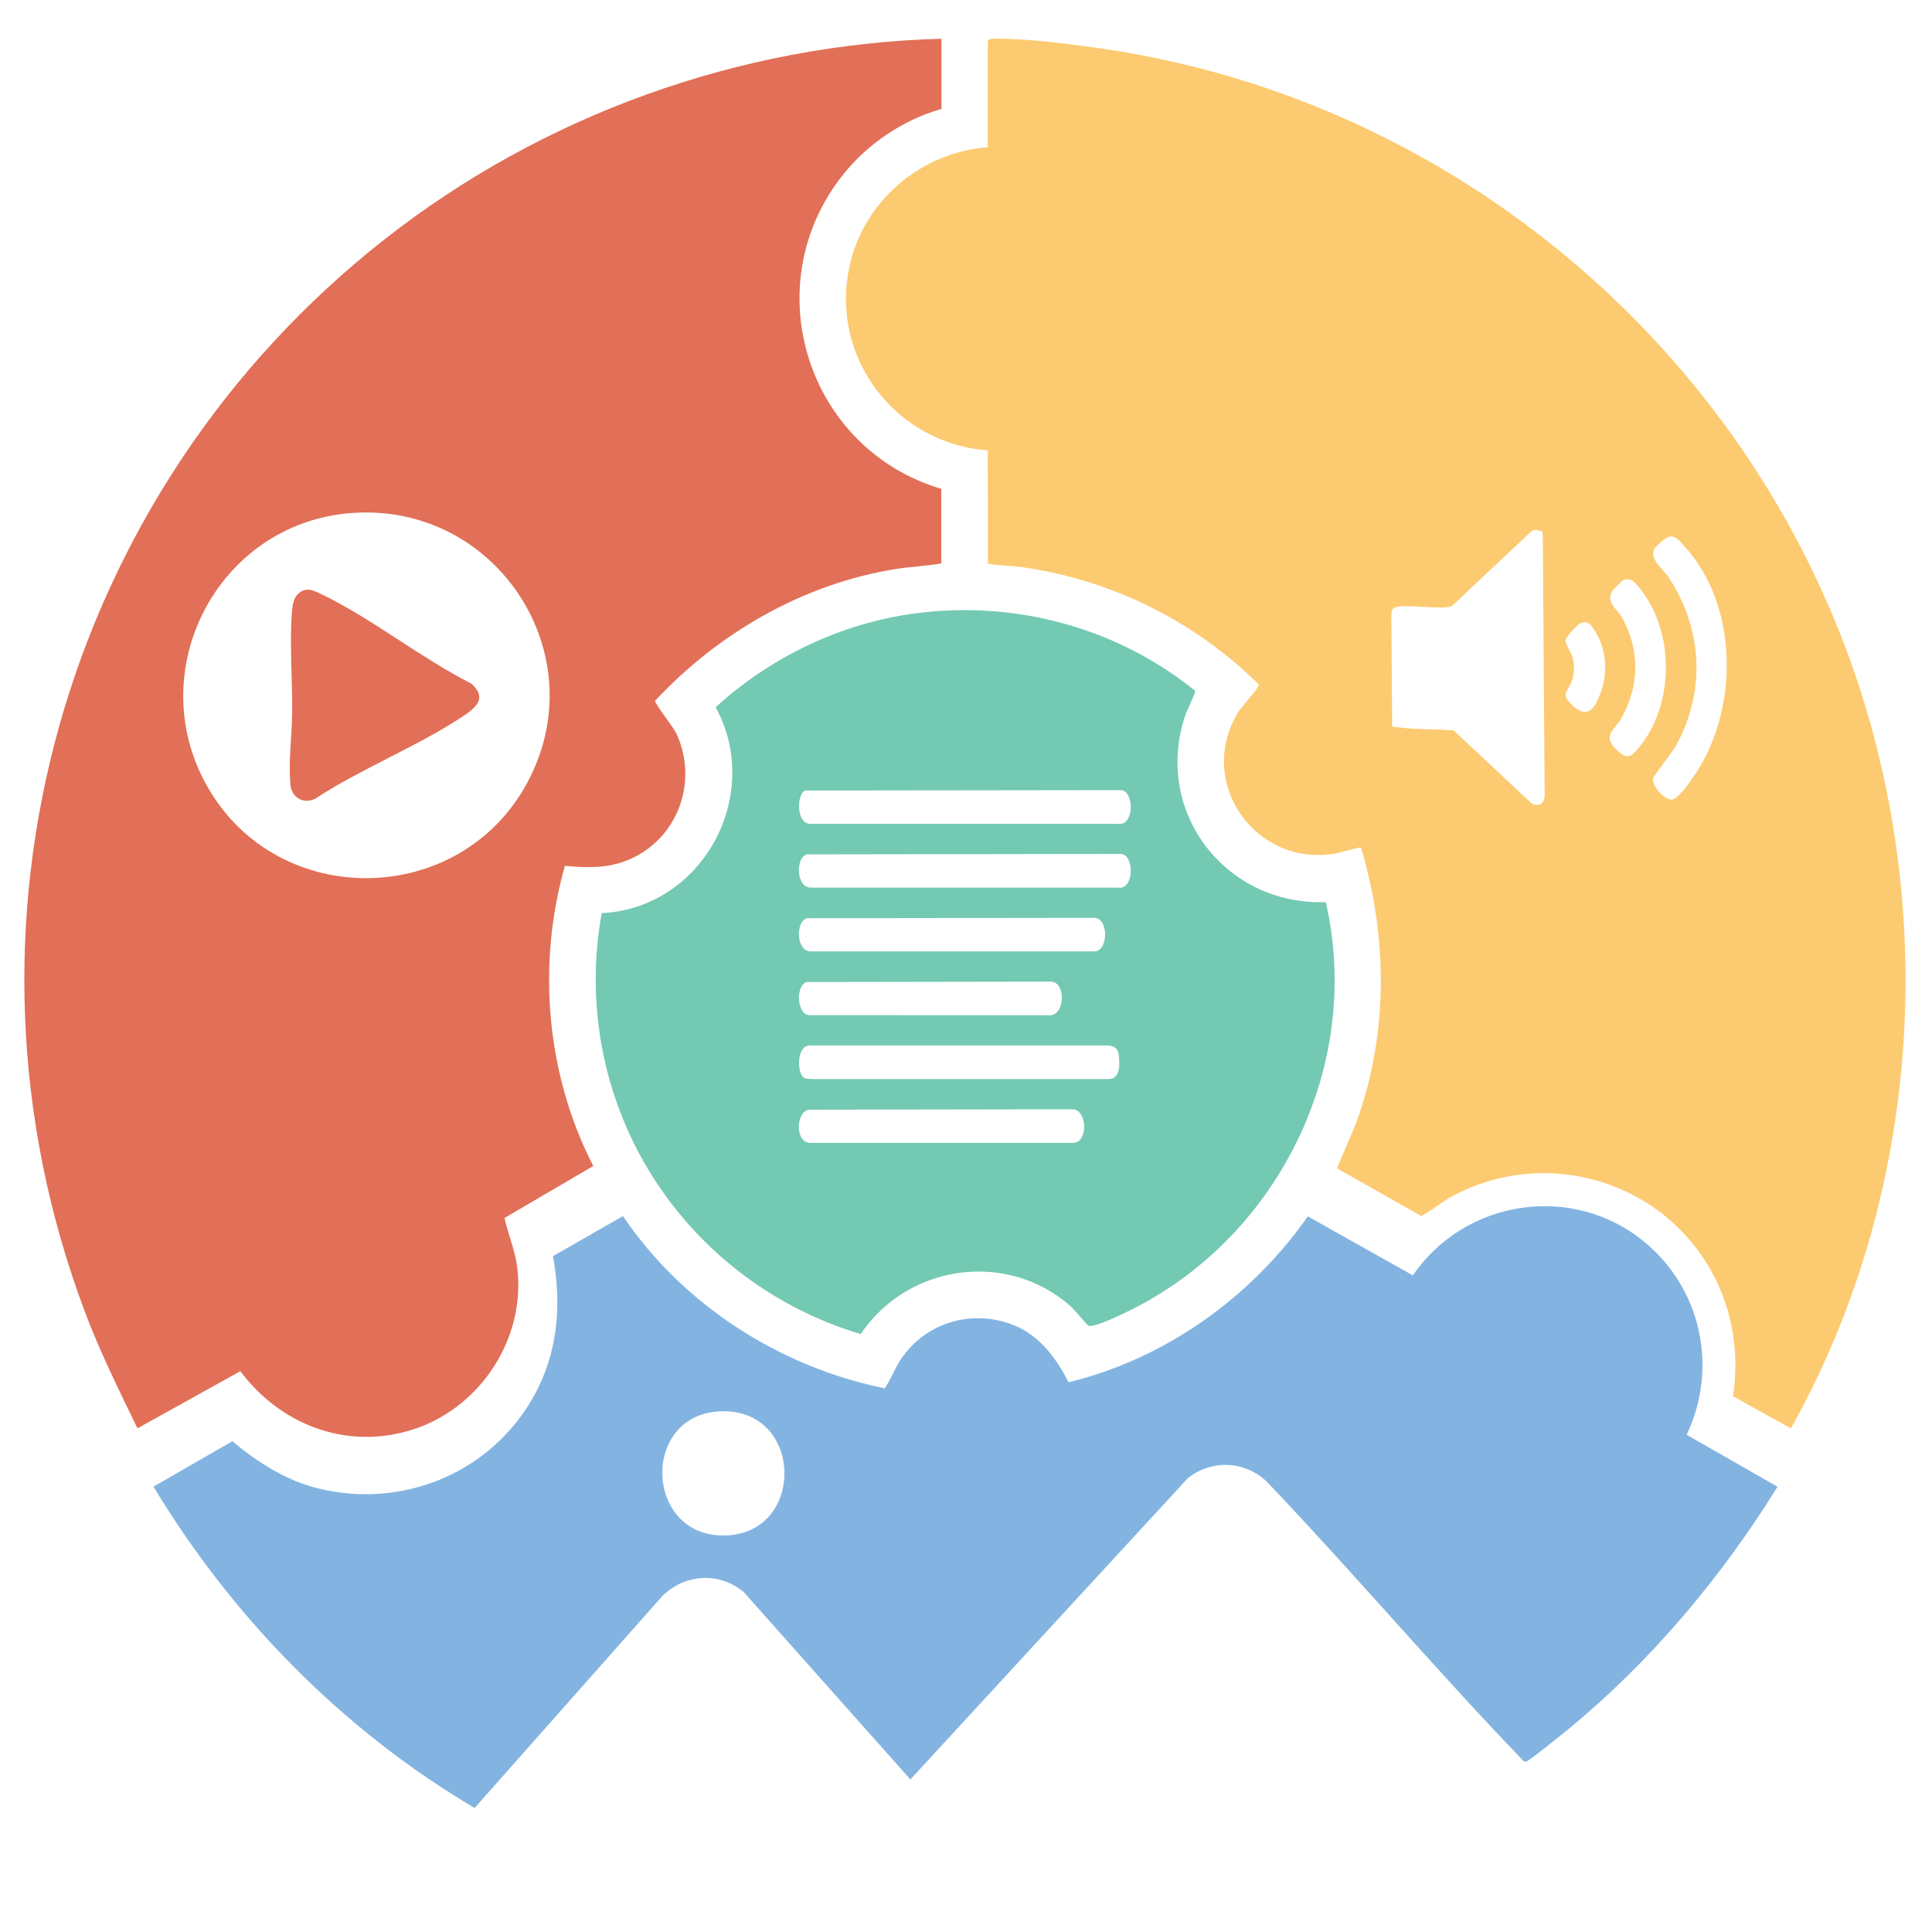 <?xml version="1.0" encoding="UTF-8"?>
<svg id="Layer_1" data-name="Layer 1" xmlns="http://www.w3.org/2000/svg" viewBox="0 0 595 595">
  <defs>
    <style>
      .cls-1 {
        fill: #74c9b3;
      }

      .cls-2 {
        fill: #fcca70;
      }

      .cls-3 {
        fill: #e26f57;
      }

      .cls-4 {
        fill: #83b4e1;
      }
    </style>
  </defs>
  <path class="cls-1" d="M408.31,277.83c-31.02,1.09-53.38-28.01-43.18-57.81.45-1.33,3.12-6.61,2.91-7.29-24.05-19.45-55.37-27.89-86.12-23.84-22.84,3.01-44.6,13.44-61.51,28.91,14.81,27.27-4.18,61.94-35.1,63.42-4.85,26.5-.09,54.03,13.34,77.27,14.59,25.25,38.45,44.03,66.43,52.37,14.42-21.54,45.1-25.91,64.67-8.54,1.12.99,5.04,5.74,5.4,5.92,1.54.77,9.02-2.85,10.99-3.78,46.9-22.11,73.88-75.61,62.16-126.64ZM249.89,293.01c-4.85.19-4.9-9.43-1.36-10.22l88.35-.12c4.59-.2,4.63,10.5,0,10.34h-86.99ZM323.64,312.67l-74.7-.04c-3.68-.69-3.83-9.43-.4-10.2l75.08-.12c4.58.01,4.46,9.87.02,10.35ZM330.5,351.97h-81.09c-4.51-.07-4.42-9.32-.38-10.22l81.49-.13c4.39.43,4.61,10.3-.02,10.35ZM341.31,332.32h-91.43c-.81-.05-1.95-.06-2.56-.63-1.9-1.78-1.89-9.66,2.06-9.72h91.92c1.81.22,2.96.8,3.21,2.7.38,2.9.66,7.67-3.21,7.65ZM344.27,273.36h-94.38c-4.85.18-4.9-9.45-1.36-10.24l96.72-.13c4.16.31,4.11,11.25-.98,10.37ZM344.27,253.71h-94.38c-4.83.46-4.59-9.43-1.86-10.25l97.22-.12c4.16.31,4.11,11.25-.98,10.37Z"/>
  <path class="cls-2" d="M565.35,191.79c-38.59-94.05-125.13-162.23-226.1-176.83-10.58-1.53-22.15-3.02-32.84-3.07-.69,0-1.97.03-2.21.78v32.68c-20.43,1.5-38.01,16.33-42.51,36.36-6.34,28.21,14,54.86,42.51,57l.05,34.84c3.43.74,6.97.62,10.44,1.11,27.58,3.86,53.28,16.63,72.96,36.12.2,1.03-5.24,6.78-6.22,8.37-13.31,21.51,4.9,47.73,29.51,43.77,1.25-.2,7.85-2.19,8.23-1.84,7.98,26.94,8.45,55.45-.61,82.18-1.92,5.66-4.68,10.99-6.76,16.58l25.87,14.65c3.21-1.56,5.95-4.11,9.18-5.88,27.34-15.01,61.86-6.24,78.47,19.97,7.87,12.42,10.55,26.93,8.43,41.44l17.79,9.89c42.04-74.98,46.41-168.65,13.81-248.1ZM471.78,247.52l-24.1-22.57c-6.27-.51-12.83-.19-18.94-1.21l-.24-34.7c.01-1.21.56-1.95,1.76-2.17,3.86-.73,14.14,1.01,16.93-.27l24.3-22.87c1.09-.89,2.51-.41,3.64.1l.58,80.78c.06,2.65-1.34,3.96-3.94,2.9ZM492.98,213.24c-1.61,4.47-3.79,8.4-8.39,4.28-4.52-4.06-1.61-4.29-.39-8.14.78-2.45.73-4.75,0-7.19-.45-1.48-2.22-3.92-2.04-5.15.15-.95,3.84-4.91,4.7-5.17,2.62-.8,3.32.85,4.47,2.7,3.45,5.58,3.87,12.56,1.67,18.67ZM497.79,230.85c-4.45-4.31-.61-5.96,1.4-9.44,5.76-9.95,6-21.43.18-31.46-1.52-2.62-4.76-4.3-2.98-7.71.32-.6,3.16-3.48,3.72-3.65,2.45-.75,3.62,1.01,4.97,2.69,10.75,13.42,10.62,35.81-.42,49.04-2.57,3.08-3.73,3.58-6.89.52ZM521.5,239.3c-1.16,1.67-4.81,6.98-6.74,6.98-2.12,0-6.08-4.13-5.66-6.58.13-.77,6.14-8.33,7.28-10.44,8.97-16.63,7.9-35.7-2.45-51.4-1.7-2.58-6.22-5.75-4.35-8.97.45-.78,3.41-3.38,4.31-3.57,2.18-.46,3.21,1.15,4.57,2.6,17.32,18.48,17.15,51.14,3.04,71.37Z"/>
  <path class="cls-4" d="M519.44,441.85c9.81-20.62,4.49-44.99-13.05-59.41-22.17-18.23-55.24-13.06-71.27,10.34l-32.35-18.17c-17.52,25.01-43.88,43.82-73.69,51.1-3.72-7.37-8.94-14.47-16.89-17.61-12.75-5.04-26.88-.96-34.63,10.34-2.11,3.08-3.04,6.14-5.1,9.12-32.43-6.61-62.03-25.64-80.6-53.03l-21.58,12.33c2.98,15.84,1.33,31.49-7.19,45.35-13.53,22.01-39.72,32.33-64.87,26.24-10.01-2.43-18.87-8.08-26.67-14.59l-24.28,13.99c24.29,40.31,58.32,74.99,98.9,98.96l56.31-63.58c6.59-8.25,18.29-9.81,26.55-2.94l51.34,57.73,85.51-92.85c7.36-5.68,17.22-5.34,24.08.96,26.54,27.83,51.48,57.29,78.11,85.02.45.47,1.18,1.51,1.88,1.41.83-.13,11.72-8.92,13.35-10.27,25.31-20.86,46.87-46.59,64.13-74.43l-28-16ZM224.35,472.83c-25.7,1.73-27.6-36.83-2.79-38.17,25.54-1.39,26.84,36.55,2.79,38.17Z"/>
  <g>
    <path class="cls-3" d="M145.15,210.53c-15.47-7.84-30.73-20.12-46.17-27.54-2.6-1.25-4.92-2.4-7.38.1-1.13,1.15-1.52,3.4-1.66,4.98-.83,9.75.14,21.46.04,31.49-.08,7.21-1.2,14.85-.53,22.11.37,4.04,4.16,6.14,7.73,4.24,14.29-9.35,32.02-16.29,46.01-25.73,4.06-2.74,6.5-5.62,1.97-9.64Z"/>
    <path class="cls-3" d="M289.95,33.55V11.93c-62.21,1.7-122.69,23.46-171.44,61.72C19.16,151.61-18.68,285.13,26.21,404.17c4.63,12.27,10.42,23.95,16.13,35.71l31.67-17.59c12.2,16.19,31.86,24.11,51.83,18.36,21.58-6.21,36.35-28.17,33.41-50.6-.68-5.16-2.75-9.92-3.89-14.95l27.36-16.01c-14.52-28.13-17.41-61.95-8.75-92.43,8.56.78,15.74.76,23.27-3.74,12.73-7.62,17.38-23.91,10.93-37.27-.85-1.75-6.71-9.21-6.43-9.82,19.6-21,45.74-36.09,74.36-40.63,4.58-.73,9.24-.86,13.79-1.69v-22.96c-41.27-12.23-57.36-62.48-30.38-96.6,7.66-9.68,18.55-17.01,30.44-20.41ZM162.28,241.24c-20.82,38.33-76.48,39.12-98.26,1.29-20.58-35.74,2.88-81.3,44.03-84.52,44.75-3.51,75.76,43.59,54.23,83.23Z"/>
  </g>
</svg>
